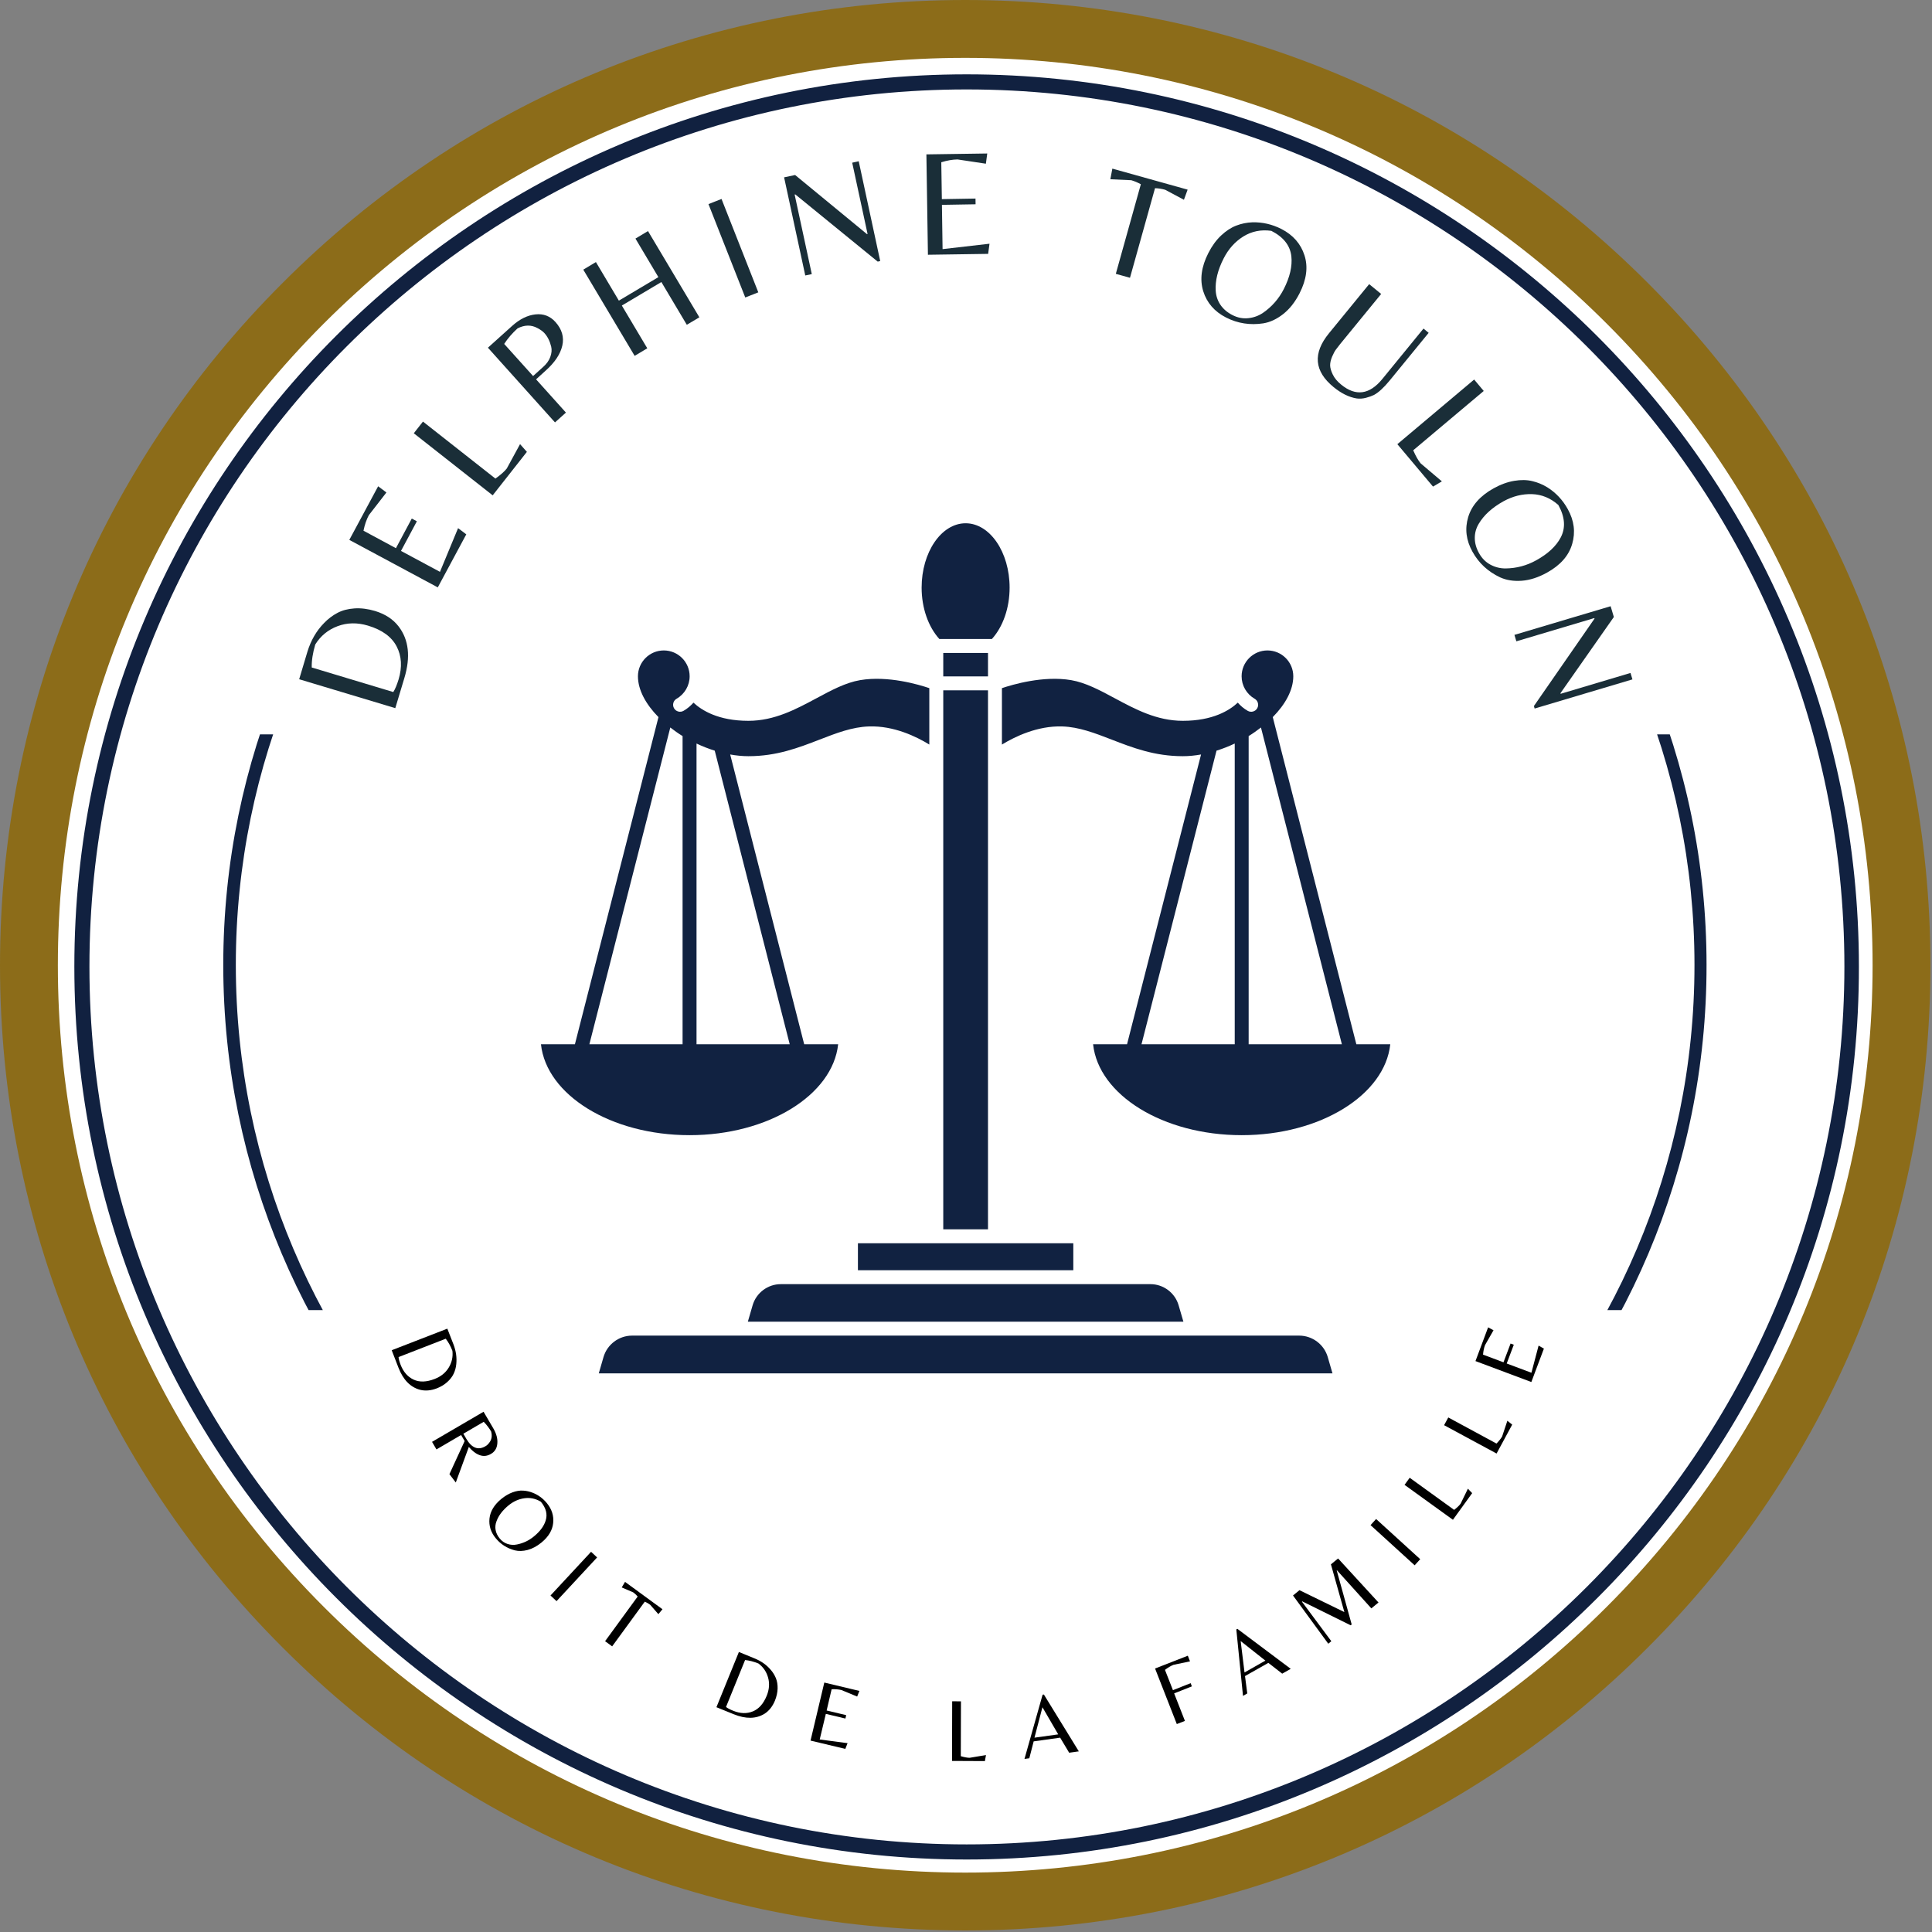 <svg xmlns="http://www.w3.org/2000/svg" xmlns:xlink="http://www.w3.org/1999/xlink" width="500" zoomAndPan="magnify" viewBox="0 0 375 375" height="500" preserveAspectRatio="xMidYMid meet" version="1.0"><rect x="0" y="0" width="375" height="375" fill="#808080" stroke="none"/><defs><g/><clipPath id="02bbe576f5"><path d="M 10.793 1.195 L 364 1.195 L 364 374.695 L 10.793 374.695 Z M 10.793 1.195 " clip-rule="nonzero"/></clipPath><clipPath id="87fad9decf"><path d="M 0 0 L 374.699 0 L 374.699 374.699 L 0 374.699 Z M 0 0 " clip-rule="nonzero"/></clipPath><clipPath id="e537cb5fdd"><path d="M 14.43 14.43 L 360.93 14.43 L 360.93 360.93 L 14.43 360.93 Z M 14.43 14.43 " clip-rule="nonzero"/></clipPath><clipPath id="30e7d4ac7a"><path d="M 43.336 142.539 L 331.336 142.539 L 331.336 254.289 L 43.336 254.289 Z M 43.336 142.539 " clip-rule="nonzero"/></clipPath><clipPath id="eee19d04e8"><path d="M 116 259 L 259 259 L 259 266.566 L 116 266.566 Z M 116 259 " clip-rule="nonzero"/></clipPath><clipPath id="06b09f815c"><path d="M 178 101.566 L 196 101.566 L 196 125 L 178 125 Z M 178 101.566 " clip-rule="nonzero"/></clipPath><clipPath id="6c868fb15e"><path d="M 194 126 L 269.934 126 L 269.934 221 L 194 221 Z M 194 126 " clip-rule="nonzero"/></clipPath></defs><g clip-path="url(#02bbe576f5)"><path fill="#ffffff" d="M 187.379 374.469 C 90.277 374.469 10.793 295.008 10.793 197.941 L 10.793 177.945 C 10.793 80.879 90.277 1.422 187.379 1.422 C 284.48 1.422 363.969 80.879 363.969 177.945 L 363.969 197.941 C 364.043 295.008 284.555 374.469 187.379 374.469 Z M 187.379 374.469 " fill-opacity="1" fill-rule="nonzero"/></g><g clip-path="url(#87fad9decf)"><path fill="#8c6c19" d="M 187.352 374.699 C 137.332 374.699 90.23 355.23 54.887 319.812 C 19.469 284.469 0 237.371 0 187.352 C 0 137.332 19.469 90.23 54.887 54.887 C 90.23 19.469 137.332 0 187.352 0 C 237.371 0 284.469 19.469 319.812 54.887 C 355.23 90.305 374.699 137.332 374.699 187.352 C 374.699 237.371 355.23 284.469 319.812 319.812 C 284.469 355.23 237.371 374.699 187.352 374.699 Z M 187.352 11.23 C 140.324 11.23 96.07 29.578 62.824 62.824 C 29.578 96.07 11.23 140.324 11.23 187.352 C 11.23 234.375 29.578 278.629 62.824 311.875 C 96.07 345.121 140.324 363.469 187.352 363.469 C 234.375 363.469 278.629 345.121 311.875 311.875 C 345.121 278.629 363.469 234.375 363.469 187.352 C 363.469 140.324 345.121 96.07 311.875 62.824 C 278.629 29.578 234.375 11.23 187.352 11.23 Z M 187.352 11.23 " fill-opacity="1" fill-rule="nonzero"/></g><g clip-path="url(#e537cb5fdd)"><path fill="#112140" d="M 187.621 360.93 C 92.172 360.93 14.43 283.188 14.43 187.621 C 14.43 92.055 92.172 14.43 187.621 14.43 C 283.07 14.43 360.812 92.172 360.812 187.621 C 360.93 283.188 283.188 360.93 187.621 360.93 Z M 187.621 17.359 C 93.695 17.359 17.359 93.695 17.359 187.621 C 17.359 281.543 93.812 357.996 187.621 357.996 C 281.426 357.996 357.996 281.543 357.996 187.621 C 357.996 93.695 281.543 17.359 187.621 17.359 Z M 187.621 17.359 " fill-opacity="1" fill-rule="nonzero"/></g><g fill="#1a2e38" fill-opacity="1"><g transform="translate(75.961, 139.981)"><g><path d="M 0.766 -2.531 L -17.891 -8.141 L -16.297 -13.469 C -15.617 -15.688 -14.539 -17.547 -13.062 -19.047 C -12.281 -19.859 -11.414 -20.516 -10.469 -21.016 C -9.531 -21.516 -8.426 -21.805 -7.156 -21.891 C -5.895 -21.973 -4.566 -21.805 -3.172 -21.391 C -1.18 -20.785 0.348 -19.781 1.422 -18.375 C 3.391 -15.801 3.758 -12.473 2.531 -8.391 Z M 1.406 -8.109 C 2.125 -10.504 2 -12.633 1.031 -14.5 C 0.062 -16.375 -1.789 -17.723 -4.531 -18.547 C -6.625 -19.172 -8.594 -19.133 -10.438 -18.438 C -12.281 -17.75 -13.723 -16.566 -14.766 -14.891 C -15.254 -13.254 -15.484 -11.766 -15.453 -10.422 L 0.375 -5.656 C 0.727 -6.195 1.07 -7.016 1.406 -8.109 Z M 1.406 -8.109 "/></g></g></g><g fill="#1a2e38" fill-opacity="1"><g transform="translate(83.724, 116.34)"><g><path d="M 1.25 -2.328 L -15.922 -11.547 L -10.328 -21.953 L -8.719 -20.75 L -12.125 -16.359 C -12.582 -15.516 -12.93 -14.504 -13.172 -13.328 L -6.875 -9.938 L -3.797 -15.688 L -2.812 -15.156 L -5.891 -9.406 L 1.672 -5.344 L 5.188 -13.828 L 6.781 -12.625 Z M 1.25 -2.328 "/></g></g></g><g fill="#1a2e38" fill-opacity="1"><g transform="translate(93.988, 98.222)"><g><path d="M 1.641 -2.078 L -13.672 -14.125 L -11.891 -16.391 L 2.172 -5.328 C 3.191 -6.055 3.926 -6.707 4.375 -7.281 L 6.953 -12.016 L 8.281 -10.516 Z M 1.641 -2.078 "/></g></g></g><g fill="#1a2e38" fill-opacity="1"><g transform="translate(105.753, 83.755)"><g><path d="M 2.062 -21.25 C 3.32 -19.844 3.766 -18.316 3.391 -16.672 C 3.016 -15.023 1.941 -13.41 0.172 -11.828 L -1.703 -10.125 L 4.094 -3.672 L 1.969 -1.766 L -11.047 -16.266 L -6.344 -20.5 C -4.875 -21.82 -3.363 -22.566 -1.812 -22.734 C -0.27 -22.898 1.02 -22.406 2.062 -21.25 Z M -2.281 -10.766 L -0.328 -12.531 C 0.348 -13.133 0.812 -13.785 1.062 -14.484 C 1.32 -15.191 1.379 -15.852 1.234 -16.469 C 0.973 -17.539 0.535 -18.414 -0.078 -19.094 C -0.391 -19.438 -0.844 -19.766 -1.438 -20.078 C -2.645 -20.734 -3.93 -20.711 -5.297 -20.016 C -6.336 -19.066 -7.203 -18.062 -7.891 -17 Z M -2.281 -10.766 "/></g></g></g><g fill="#1a2e38" fill-opacity="1"><g transform="translate(120.918, 70.416)"><g><path d="M -0.219 -11.109 L 4.719 -2.812 L 2.266 -1.344 L -7.703 -18.078 L -5.25 -19.547 L -0.797 -12.062 L 6.875 -16.625 L 2.422 -24.109 L 4.859 -25.562 L 14.828 -8.828 L 12.391 -7.375 L 7.453 -15.672 Z M -0.219 -11.109 "/></g></g></g><g fill="#1a2e38" fill-opacity="1"><g transform="translate(142.202, 58.711)"><g><path d="M -2.156 -20.094 L 4.984 -1.969 L 2.453 -0.969 L -4.688 -19.094 Z M -2.156 -20.094 "/></g></g></g><g fill="#1a2e38" fill-opacity="1"><g transform="translate(153.724, 54.031)"><g><path d="M 17.125 -3.359 L 16.641 -3.25 L 0.641 -16.297 L 0.516 -16.266 L 3.844 -0.828 L 2.578 -0.562 L -1.531 -19.609 L 0.609 -20.062 L 14.547 -8.594 L 14.672 -8.609 L 11.688 -22.453 L 12.953 -22.734 Z M 17.125 -3.359 "/></g></g></g><g fill="#1a2e38" fill-opacity="1"><g transform="translate(177.469, 49.495)"><g><path d="M 2.641 -0.047 L 2.344 -19.531 L 14.156 -19.703 L 13.891 -17.719 L 8.391 -18.547 C 7.43 -18.535 6.379 -18.352 5.234 -18 L 5.344 -10.844 L 11.875 -10.953 L 11.891 -9.844 L 5.359 -9.734 L 5.484 -1.141 L 14.594 -2.188 L 14.328 -0.219 Z M 2.641 -0.047 "/></g></g></g><g fill="#1a2e38" fill-opacity="1"><g transform="translate(198.53, 49.838)"><g/></g></g><g fill="#1a2e38" fill-opacity="1"><g transform="translate(210.376, 51.418)"><g><path d="M 8.953 2.5 L 6.203 1.734 L 11.062 -15.656 C 10.457 -15.988 9.836 -16.25 9.203 -16.438 L 5.141 -16.625 L 5.531 -18.688 L 20.141 -14.609 L 19.422 -12.641 L 15.797 -14.578 C 15.16 -14.766 14.5 -14.867 13.812 -14.891 Z M 8.953 2.5 "/></g></g></g><g fill="#1a2e38" fill-opacity="1"><g transform="translate(229.453, 56.884)"><g><path d="M 19.266 -12.438 C 21.535 -11.27 23.031 -9.562 23.75 -7.312 C 24.469 -5.07 24.148 -2.625 22.797 0.031 C 21.922 1.75 20.859 3.098 19.609 4.078 C 18.367 5.055 17.086 5.656 15.766 5.875 C 13.203 6.27 10.789 5.895 8.531 4.75 C 6.281 3.602 4.801 1.898 4.094 -0.359 C 3.395 -2.629 3.723 -5.094 5.078 -7.75 C 5.773 -9.125 6.602 -10.266 7.562 -11.172 C 8.531 -12.078 9.508 -12.719 10.5 -13.094 C 11.5 -13.477 12.539 -13.691 13.625 -13.734 C 15.582 -13.785 17.461 -13.352 19.266 -12.438 Z M 6.516 -0.453 C 6.578 0.547 6.879 1.453 7.422 2.266 C 7.973 3.086 8.75 3.754 9.75 4.266 C 10.758 4.785 11.785 4.988 12.828 4.875 C 13.867 4.77 14.82 4.426 15.688 3.844 C 17.414 2.656 18.766 1.113 19.734 -0.781 C 20.91 -3.094 21.398 -5.195 21.203 -7.094 C 20.984 -9.207 19.688 -10.867 17.312 -12.078 C 15.312 -12.359 13.5 -11.992 11.875 -10.984 C 10.258 -9.973 8.988 -8.555 8.062 -6.734 C 6.914 -4.492 6.398 -2.398 6.516 -0.453 Z M 6.516 -0.453 "/></g></g></g><g fill="#1a2e38" fill-opacity="1"><g transform="translate(251.724, 68.838)"><g><path d="M 25.578 -4.234 L 18.016 5.016 C 16.859 6.422 15.836 7.359 14.953 7.828 C 14.555 8.023 14.047 8.207 13.422 8.375 C 12.797 8.539 12.188 8.582 11.594 8.5 C 10.113 8.258 8.625 7.523 7.125 6.297 C 3.352 3.211 3.055 -0.27 6.234 -4.156 L 14.031 -13.688 L 16.359 -11.781 L 8.406 -2.062 C 8.051 -1.613 7.77 -1.25 7.562 -0.969 C 7.352 -0.688 7.113 -0.238 6.844 0.375 C 6.582 1 6.453 1.562 6.453 2.062 C 6.461 2.57 6.633 3.172 6.969 3.859 C 7.301 4.555 7.844 5.207 8.594 5.812 C 11.426 8.133 14.086 7.773 16.578 4.734 L 24.578 -5.062 Z M 25.578 -4.234 "/></g></g></g><g fill="#1a2e38" fill-opacity="1"><g transform="translate(269.522, 84.199)"><g><path d="M 1.703 2.016 L 16.609 -10.531 L 18.469 -8.312 L 4.781 3.203 C 5.281 4.348 5.766 5.195 6.234 5.75 L 10.344 9.234 L 8.625 10.25 Z M 1.703 2.016 "/></g></g></g><g fill="#1a2e38" fill-opacity="1"><g transform="translate(281.381, 98.38)"><g><path d="M 22.922 0.438 C 24.16 2.664 24.445 4.914 23.781 7.188 C 23.125 9.469 21.492 11.328 18.891 12.766 C 17.203 13.703 15.566 14.227 13.984 14.344 C 12.41 14.457 11.016 14.238 9.797 13.688 C 7.441 12.582 5.648 10.922 4.422 8.703 C 3.191 6.492 2.914 4.254 3.594 1.984 C 4.281 -0.285 5.926 -2.145 8.531 -3.594 C 9.883 -4.344 11.211 -4.828 12.516 -5.047 C 13.816 -5.266 14.984 -5.25 16.016 -5 C 17.055 -4.758 18.039 -4.352 18.969 -3.781 C 20.625 -2.738 21.941 -1.332 22.922 0.438 Z M 5.656 3.266 C 5.133 4.129 4.875 5.051 4.875 6.031 C 4.875 7.02 5.148 8.008 5.703 9 C 6.254 9.988 6.988 10.727 7.906 11.219 C 8.832 11.719 9.816 11.961 10.859 11.953 C 12.961 11.93 14.941 11.406 16.797 10.375 C 19.078 9.113 20.66 7.641 21.547 5.953 C 22.535 4.078 22.383 1.973 21.094 -0.359 C 19.582 -1.703 17.879 -2.406 15.984 -2.469 C 14.086 -2.531 12.238 -2.066 10.438 -1.078 C 8.25 0.141 6.656 1.586 5.656 3.266 Z M 5.656 3.266 "/></g></g></g><g fill="#1a2e38" fill-opacity="1"><g transform="translate(293.199, 120.698)"><g><path d="M 4.672 16.828 L 4.531 16.344 L 16.297 -0.625 L 16.266 -0.734 L 1.125 3.781 L 0.75 2.531 L 19.422 -3.031 L 20.047 -0.938 L 9.688 13.844 L 9.719 13.969 L 23.281 9.922 L 23.656 11.172 Z M 4.672 16.828 "/></g></g></g><g clip-path="url(#30e7d4ac7a)"><path fill="#112140" d="M 187.285 331.336 C 107.953 331.336 43.336 266.719 43.336 187.285 C 43.336 107.855 107.953 43.336 187.285 43.336 C 266.621 43.336 331.238 107.953 331.238 187.285 C 331.336 266.719 266.719 331.336 187.285 331.336 Z M 187.285 45.773 C 109.219 45.773 45.773 109.219 45.773 187.285 C 45.773 265.355 109.316 328.898 187.285 328.898 C 265.258 328.898 328.898 265.355 328.898 187.285 C 328.898 109.219 265.355 45.773 187.285 45.773 Z M 187.285 45.773 " fill-opacity="1" fill-rule="nonzero"/></g><g clip-path="url(#eee19d04e8)"><path fill="#112241" d="M 252.176 259.242 L 122.68 259.242 C 120.129 259.242 117.852 260.953 117.141 263.402 L 116.223 266.566 L 258.633 266.566 L 257.715 263.402 C 257.004 260.953 254.727 259.242 252.176 259.242 Z M 252.176 259.242 " fill-opacity="1" fill-rule="nonzero"/></g><path fill="#112241" d="M 183.086 126.738 L 191.77 126.738 L 191.77 131.289 L 183.086 131.289 Z M 183.086 126.738 " fill-opacity="1" fill-rule="nonzero"/><g clip-path="url(#06b09f815c)"><path fill="#112241" d="M 192.52 124.035 C 194.676 121.664 195.965 117.992 195.965 114.062 C 195.965 107.172 192.133 101.566 187.426 101.566 C 182.719 101.566 178.887 107.172 178.887 114.062 C 178.887 117.992 180.176 121.66 182.332 124.035 Z M 192.52 124.035 " fill-opacity="1" fill-rule="nonzero"/></g><path fill="#112241" d="M 183.086 133.992 L 191.77 133.992 L 191.77 238.609 L 183.086 238.609 Z M 183.086 133.992 " fill-opacity="1" fill-rule="nonzero"/><path fill="#112241" d="M 151.543 249.254 C 149.031 249.254 146.789 250.938 146.086 253.344 L 145.156 256.539 L 229.699 256.539 L 228.766 253.344 C 228.066 250.938 225.82 249.254 223.312 249.254 Z M 151.543 249.254 " fill-opacity="1" fill-rule="nonzero"/><path fill="#112241" d="M 181.734 241.316 L 166.523 241.316 L 166.523 246.551 L 208.328 246.551 L 208.328 241.316 Z M 181.734 241.316 " fill-opacity="1" fill-rule="nonzero"/><path fill="#112241" d="M 162.684 202.691 L 156.094 202.691 L 141.727 146.445 C 142.91 146.656 144.098 146.777 145.262 146.777 C 150.758 146.777 154.988 145.141 159.082 143.555 C 162.332 142.297 165.402 141.105 168.676 141 C 173.492 140.84 177.867 142.973 180.379 144.516 L 180.379 133.57 C 178.375 132.887 172.34 131.09 166.941 132.016 C 164.125 132.496 161.398 133.961 158.512 135.512 C 154.48 137.672 150.316 139.91 145.262 139.91 C 139.426 139.91 136.191 137.871 134.602 136.383 C 134.051 137.004 133.41 137.551 132.672 137.973 C 132.027 138.344 131.199 138.117 130.828 137.469 C 130.457 136.824 130.68 135.996 131.328 135.625 C 132.887 134.73 133.859 133.059 133.859 131.266 C 133.859 128.5 131.609 126.25 128.84 126.25 C 126.074 126.25 123.824 128.5 123.824 131.266 C 123.824 133.926 125.371 136.719 127.809 139.191 L 111.59 202.691 L 105 202.691 C 106.059 212.539 118.59 220.336 133.844 220.336 C 149.094 220.336 161.629 212.539 162.684 202.691 Z M 153.285 202.691 L 135.195 202.691 L 135.195 144.32 C 136.34 144.863 137.523 145.328 138.73 145.703 Z M 132.488 142.871 L 132.488 202.691 L 114.398 202.691 L 130.105 141.207 C 130.859 141.793 131.648 142.355 132.488 142.871 Z M 132.488 142.871 " fill-opacity="1" fill-rule="nonzero"/><g clip-path="url(#6c868fb15e)"><path fill="#112241" d="M 263.266 202.691 L 247.043 139.191 C 249.484 136.719 251.027 133.926 251.027 131.27 C 251.027 128.5 248.777 126.25 246.012 126.25 C 243.246 126.25 240.996 128.5 240.996 131.27 C 240.996 133.062 241.965 134.734 243.523 135.625 C 244.172 135.996 244.395 136.824 244.027 137.473 C 243.656 138.121 242.828 138.344 242.18 137.973 C 241.441 137.551 240.801 137.004 240.254 136.383 C 238.664 137.871 235.426 139.91 229.59 139.91 C 224.535 139.91 220.371 137.676 216.344 135.512 C 213.453 133.961 210.727 132.496 207.914 132.016 C 202.516 131.09 196.48 132.891 194.473 133.57 L 194.473 144.52 C 196.984 142.984 201.359 140.852 206.18 141 C 209.449 141.105 212.52 142.297 215.773 143.555 C 219.863 145.141 224.098 146.777 229.59 146.777 C 230.758 146.777 231.941 146.656 233.125 146.445 L 218.758 202.691 L 212.168 202.691 C 213.227 212.539 225.758 220.336 241.012 220.336 C 256.262 220.336 268.793 212.539 269.852 202.691 Z M 244.75 141.207 L 260.457 202.691 L 242.363 202.691 L 242.363 142.871 C 243.203 142.355 243.996 141.793 244.75 141.207 Z M 239.66 144.32 L 239.66 202.691 L 221.566 202.691 L 236.125 145.703 C 237.332 145.328 238.516 144.863 239.66 144.32 Z M 239.66 144.32 " fill-opacity="1" fill-rule="nonzero"/></g><g fill="#000000" fill-opacity="1"><g transform="translate(75.468, 260.611)"><g><path d="M 0.562 1.469 L 11.359 -2.719 L 12.562 0.359 C 13.051 1.641 13.227 2.91 13.094 4.172 C 13.031 4.828 12.863 5.441 12.594 6.016 C 12.32 6.598 11.906 7.141 11.344 7.641 C 10.789 8.148 10.109 8.562 9.297 8.875 C 8.148 9.312 7.066 9.398 6.047 9.141 C 4.18 8.641 2.789 7.211 1.875 4.859 Z M 2.297 4.312 C 2.836 5.688 3.676 6.641 4.812 7.172 C 5.957 7.703 7.316 7.66 8.891 7.047 C 10.109 6.578 11.02 5.844 11.625 4.844 C 12.238 3.844 12.477 2.754 12.344 1.578 C 11.977 0.641 11.547 -0.141 11.047 -0.766 L 1.891 2.797 C 1.922 3.172 2.055 3.676 2.297 4.312 Z M 2.297 4.312 "/></g></g></g><g fill="#000000" fill-opacity="1"><g transform="translate(83.062, 278.504)"><g><path d="M 6.438 0.031 L 1.656 2.828 L 0.797 1.359 L 10.797 -4.484 L 12.703 -1.234 C 13.297 -0.211 13.551 0.754 13.469 1.672 C 13.395 2.586 12.988 3.258 12.25 3.688 C 11.52 4.125 10.785 4.207 10.047 3.938 C 9.316 3.676 8.613 3.145 7.938 2.344 L 5.406 9.25 L 4.172 7.625 L 7.125 1.203 Z M 6.875 -0.219 L 7.438 0.75 C 8.5 2.562 9.742 3.047 11.172 2.203 C 11.422 2.066 11.656 1.852 11.875 1.562 C 12.375 0.945 12.504 0.207 12.266 -0.656 C 11.859 -1.344 11.379 -1.969 10.828 -2.531 Z M 6.875 -0.219 "/></g></g></g><g fill="#000000" fill-opacity="1"><g transform="translate(92.698, 293.982)"><g><path d="M 13.453 -2.219 C 14.41 -1.051 14.816 0.227 14.672 1.625 C 14.535 3.02 13.785 4.281 12.422 5.406 C 11.535 6.133 10.641 6.617 9.734 6.859 C 8.828 7.098 7.988 7.125 7.219 6.938 C 5.719 6.539 4.488 5.758 3.531 4.594 C 2.57 3.438 2.164 2.156 2.312 0.75 C 2.469 -0.645 3.227 -1.906 4.594 -3.031 C 5.312 -3.613 6.035 -4.039 6.766 -4.312 C 7.504 -4.582 8.188 -4.695 8.812 -4.656 C 9.445 -4.625 10.066 -4.488 10.672 -4.25 C 11.754 -3.832 12.68 -3.156 13.453 -2.219 Z M 3.672 1.297 C 3.453 1.859 3.395 2.426 3.5 3 C 3.602 3.57 3.867 4.117 4.297 4.641 C 4.723 5.16 5.234 5.516 5.828 5.703 C 6.43 5.898 7.039 5.93 7.656 5.797 C 8.875 5.555 9.969 5.035 10.938 4.234 C 12.133 3.254 12.895 2.223 13.219 1.141 C 13.602 -0.066 13.289 -1.281 12.281 -2.5 C 11.258 -3.113 10.191 -3.336 9.078 -3.172 C 7.961 -3.016 6.93 -2.547 5.984 -1.766 C 4.836 -0.816 4.066 0.203 3.672 1.297 Z M 3.672 1.297 "/></g></g></g><g fill="#000000" fill-opacity="1"><g transform="translate(105.695, 308.608)"><g><path d="M 10.203 -6.312 L 2.328 2.172 L 1.156 1.078 L 9.031 -7.406 Z M 10.203 -6.312 "/></g></g></g><g fill="#000000" fill-opacity="1"><g transform="translate(114.351, 316.291)"><g><path d="M 4.469 3.266 L 3.094 2.266 L 9.422 -6.406 C 9.16 -6.719 8.867 -6.988 8.547 -7.219 L 6.328 -8.172 L 6.969 -9.25 L 14.234 -3.938 L 13.438 -2.984 L 11.844 -4.812 C 11.52 -5.051 11.172 -5.25 10.797 -5.406 Z M 4.469 3.266 "/></g></g></g><g fill="#000000" fill-opacity="1"><g transform="translate(127.7, 325.38)"><g/></g></g><g fill="#000000" fill-opacity="1"><g transform="translate(137.59, 330.774)"><g><path d="M 1.469 0.594 L 5.828 -10.125 L 8.875 -8.875 C 10.145 -8.363 11.188 -7.629 12 -6.672 C 12.438 -6.172 12.773 -5.625 13.016 -5.031 C 13.254 -4.438 13.363 -3.766 13.344 -3.016 C 13.32 -2.266 13.148 -1.488 12.828 -0.688 C 12.359 0.445 11.688 1.297 10.812 1.859 C 9.164 2.879 7.164 2.91 4.812 1.953 Z M 4.719 1.281 C 6.094 1.844 7.363 1.883 8.531 1.406 C 9.695 0.938 10.598 -0.078 11.234 -1.641 C 11.723 -2.848 11.812 -4.016 11.5 -5.141 C 11.188 -6.273 10.562 -7.191 9.625 -7.891 C 8.688 -8.266 7.82 -8.488 7.031 -8.562 L 3.328 0.547 C 3.629 0.785 4.094 1.031 4.719 1.281 Z M 4.719 1.281 "/></g></g></g><g fill="#000000" fill-opacity="1"><g transform="translate(155.794, 337.489)"><g><path d="M 1.531 0.359 L 4.203 -10.906 L 11.016 -9.281 L 10.578 -8.188 L 7.531 -9.453 C 6.977 -9.586 6.344 -9.641 5.625 -9.609 L 4.656 -5.484 L 8.453 -4.578 L 8.297 -3.922 L 4.5 -4.828 L 3.312 0.141 L 8.719 0.859 L 8.281 1.969 Z M 1.531 0.359 "/></g></g></g><g fill="#000000" fill-opacity="1"><g transform="translate(172.101, 340.778)"><g/></g></g><g fill="#000000" fill-opacity="1"><g transform="translate(183.209, 341.795)"><g><path d="M 1.578 0 L 1.609 -11.578 L 3.312 -11.562 L 3.281 -0.922 C 4 -0.711 4.57 -0.609 5 -0.609 L 8.172 -1.141 L 7.953 0.031 Z M 1.578 0 "/></g></g></g><g fill="#000000" fill-opacity="1"><g transform="translate(198.68, 341.437)"><g><path d="M 0.172 -0.031 L 3.688 -12.5 L 3.938 -12.531 L 10.719 -1.5 L 8.844 -1.234 L 7.094 -4.156 L 1.953 -3.438 L 1.109 -0.156 Z M 2.109 -4.156 L 6.719 -4.797 L 3.656 -10.062 Z M 2.109 -4.156 "/></g></g></g><g fill="#000000" fill-opacity="1"><g transform="translate(216.248, 338.358)"><g/></g></g><g fill="#000000" fill-opacity="1"><g transform="translate(226.948, 335.217)"><g><path d="M 0.719 -7.156 L 4.156 -8.516 L 4.391 -7.891 L 0.953 -6.531 L 3.047 -1.188 L 1.469 -0.578 L -2.75 -11.359 L 3.609 -13.844 L 4.031 -12.75 L 0.828 -12.078 C 0.285 -11.859 -0.266 -11.531 -0.828 -11.094 Z M 0.719 -7.156 "/></g></g></g><g fill="#000000" fill-opacity="1"><g transform="translate(241.109, 329.247)"><g><path d="M 0.156 -0.078 L -1.141 -12.969 L -0.938 -13.094 L 9.422 -5.328 L 7.766 -4.391 L 5.078 -6.484 L 0.547 -3.922 L 0.984 -0.547 Z M 0.453 -4.625 L 4.5 -6.922 L -0.297 -10.719 Z M 0.453 -4.625 "/></g></g></g><g fill="#000000" fill-opacity="1"><g transform="translate(256.707, 319.95)"><g><path d="M 4.234 -7.047 L 1.625 -16.312 L 3.016 -17.453 L 10.859 -8.906 L 9.469 -7.766 L 2.797 -15.156 L 2.75 -15.125 L 5.656 -4.641 L 5.453 -4.484 L -3.938 -9.125 L -4 -9.062 L 1.703 -1.391 L 1.109 -0.906 L -5.734 -10.266 L -4.484 -11.297 Z M 4.234 -7.047 "/></g></g></g><g fill="#000000" fill-opacity="1"><g transform="translate(273.522, 304.995)"><g><path d="M -6.422 -10.156 L 2.141 -2.359 L 1.062 -1.172 L -7.5 -8.969 Z M -6.422 -10.156 "/></g></g></g><g fill="#000000" fill-opacity="1"><g transform="translate(281.09, 296.27)"><g><path d="M 0.922 -1.281 L -8.469 -8.062 L -7.469 -9.438 L 1.156 -3.203 C 1.75 -3.66 2.172 -4.066 2.422 -4.422 L 3.828 -7.312 L 4.656 -6.453 Z M 0.922 -1.281 "/></g></g></g><g fill="#000000" fill-opacity="1"><g transform="translate(289.735, 283.52)"><g><path d="M 0.75 -1.391 L -9.438 -6.891 L -8.625 -8.391 L 0.734 -3.328 C 1.254 -3.867 1.617 -4.328 1.828 -4.703 L 2.844 -7.75 L 3.781 -7 Z M 0.75 -1.391 "/></g></g></g><g fill="#000000" fill-opacity="1"><g transform="translate(296.686, 269.732)"><g><path d="M 0.547 -1.484 L -10.297 -5.547 L -7.844 -12.094 L -6.797 -11.531 L -8.438 -8.656 C -8.645 -8.125 -8.773 -7.504 -8.828 -6.797 L -4.859 -5.312 L -3.484 -8.953 L -2.859 -8.719 L -4.234 -5.078 L 0.562 -3.281 L 1.953 -8.547 L 2.984 -7.969 Z M 0.547 -1.484 "/></g></g></g></svg>